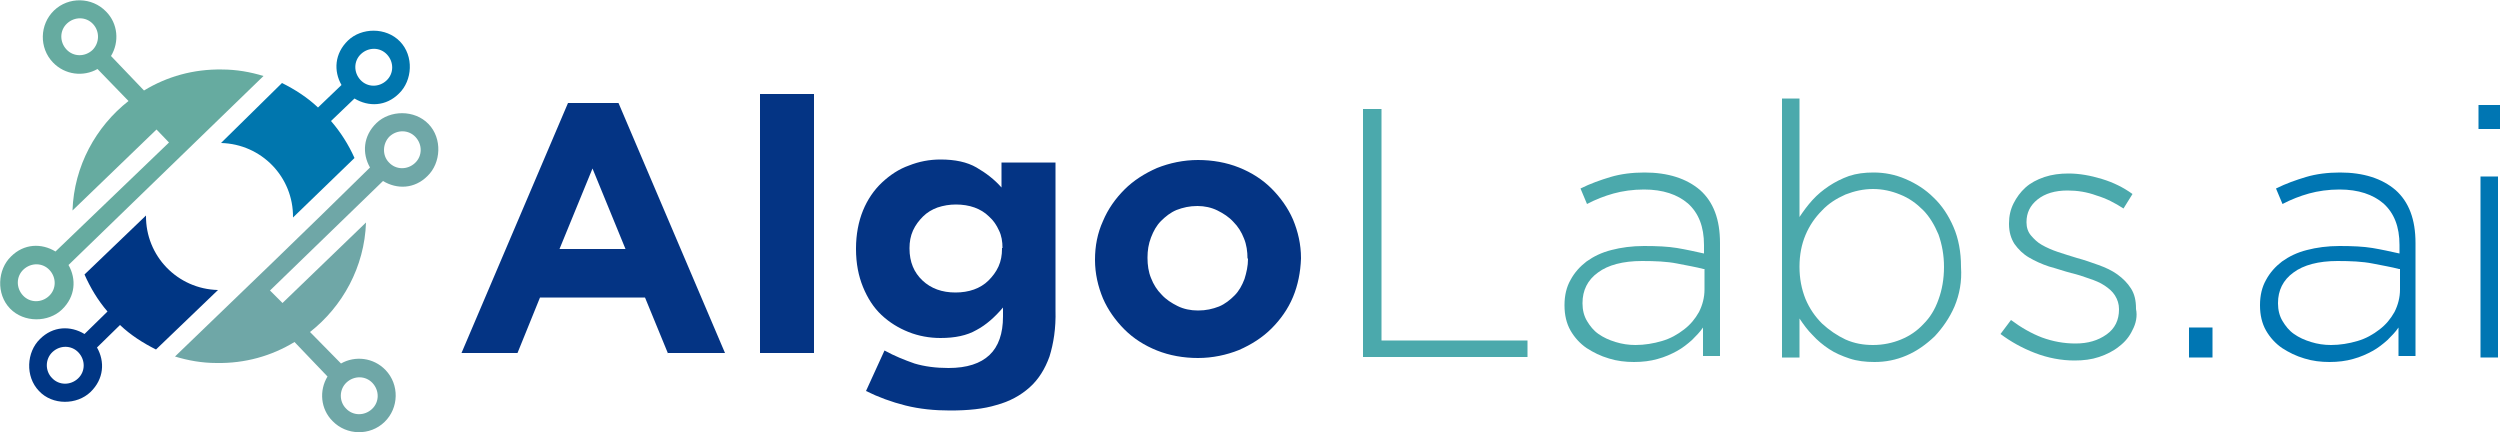 <?xml version="1.0" encoding="utf-8"?>
<!-- Generator: Adobe Illustrator 25.2.0, SVG Export Plug-In . SVG Version: 6.00 Build 0)  -->
<svg version="1.1" xmlns="http://www.w3.org/2000/svg" xmlns:xlink="http://www.w3.org/1999/xlink" x="0px" y="0px"
	 viewBox="0 0 500 86.5" style="enable-background:new 0 0 500 86.5;" xml:space="preserve">
<style type="text/css">
	.st0{fill-rule:evenodd;clip-rule:evenodd;fill:#6FA7A7;}
	.st1{fill-rule:evenodd;clip-rule:evenodd;fill:#0076AE;}
	.st2{fill-rule:evenodd;clip-rule:evenodd;fill:#003684;}
	.st3{fill-rule:evenodd;clip-rule:evenodd;fill:#66ABA0;}
	.st4{fill:#043484;}
	.st5{fill:#4BA9AC;}
	.st6{fill:#0076B3;}
</style>
<g id="Capa_1_xA0_Imagen_1_">
</g>
<g id="_x31__1_">
	<g id="Capa_0_xA0_Imagen_1_">
	</g>
	<g id="Algo">
	</g>
	<g id="Labs.ai">
		<g>
			<path class="st0" d="M77.9,27.3c1.5-1.4,3.8-1.4,5.2,0.1c1.4,1.5,1.4,3.8-0.1,5.2c-1.5,1.4-3.8,1.4-5.2-0.1
				C76.4,31.1,76.5,28.7,77.9,27.3 M69.2,81.7c1.4,1.5,3.7,1.5,5.2,0.1c1.5-1.4,1.5-3.7,0.1-5.2c-1.4-1.5-3.7-1.5-5.2-0.1
				C67.8,77.9,67.8,80.3,69.2,81.7z M35,71.3c2.6,0.8,5.4,1.3,8.3,1.3c5.7,0.1,11-1.4,15.6-4.2l6.6,6.9c-1.7,2.8-1.4,6.5,1,8.9
				c2.8,2.9,7.5,3,10.4,0.2c2.9-2.8,3-7.5,0.2-10.4c-2.4-2.5-6.1-2.9-8.9-1.3L62,66.4c6.5-5.1,10.9-13,11.2-21.9L56.5,60.6L54,58.1
				l22.6-21.9c2.8,1.7,6.3,1.6,8.9-1c2.7-2.6,3-7.5,0.2-10.4c-2.8-2.9-7.7-2.8-10.4-0.2c-2.7,2.6-2.9,6.1-1.3,8.9
				C61.1,46.2,48.1,58.7,35,71.3z"/>
			<path class="st1" d="M77.3,16.1c1.5-1.4,1.5-3.7,0.1-5.2c-1.4-1.5-3.7-1.5-5.2-0.1c-1.5,1.4-1.5,3.7-0.1,5.2
				C73.5,17.5,75.8,17.5,77.3,16.1 M66.2,24.2l4.7-4.5c2.8,1.7,6.3,1.6,8.9-1c2.7-2.6,3-7.5,0.2-10.4c-2.8-2.9-7.7-2.8-10.4-0.2
				c-2.7,2.6-2.9,6.1-1.3,8.9l-4.7,4.5c-2.1-2-4.6-3.6-7.2-4.9L44.2,28.6c8.1,0.2,14.5,6.8,14.4,14.9l12.3-11.9
				C69.7,28.9,68.1,26.4,66.2,24.2z"/>
			<path class="st2" d="M15.6,75.7c1.5-1.4,1.5-3.7,0.1-5.2c-1.4-1.5-3.7-1.5-5.2-0.1C9,71.8,9,74.2,10.4,75.6
				C11.8,77.1,14.1,77.1,15.6,75.7 M18.1,78.4c2.7-2.6,2.9-6.1,1.3-8.9L24,65c2.1,2,4.6,3.6,7.2,4.9L43.6,58
				c-8.1-0.2-14.5-6.8-14.4-14.9L16.9,54.9c1.2,2.7,2.7,5.2,4.6,7.4l-4.6,4.5c-2.8-1.7-6.3-1.6-8.9,1c-2.7,2.6-3,7.5-0.2,10.4
				C10.5,81.1,15.4,81,18.1,78.4z"/>
			<path class="st3" d="M9.8,59.2c-1.5,1.4-3.8,1.4-5.2-0.1c-1.4-1.5-1.4-3.8,0.1-5.2c1.5-1.4,3.8-1.4,5.2,0.1
				C11.3,55.5,11.3,57.8,9.8,59.2 M18.6,4.8c-1.4-1.5-3.7-1.5-5.2-0.1c-1.5,1.4-1.5,3.7-0.1,5.2c1.4,1.5,3.7,1.5,5.2,0.1
				C19.9,8.6,20,6.3,18.6,4.8z M52.7,15.2c-2.6-0.8-5.4-1.3-8.3-1.3c-5.7-0.1-11,1.4-15.6,4.2l-6.6-6.9c1.7-2.8,1.4-6.5-1-8.9
				c-2.8-2.9-7.5-3-10.4-0.2c-2.9,2.8-3,7.5-0.2,10.4c2.4,2.5,6.1,2.9,8.9,1.3l6.2,6.4c-6.5,5.1-10.9,13-11.2,21.9l16.8-16.2
				l2.5,2.6L11.1,50.3c-2.8-1.7-6.3-1.6-8.9,1c-2.7,2.6-3,7.5-0.2,10.4c2.8,2.9,7.7,2.8,10.4,0.2c2.7-2.6,2.9-6.1,1.3-8.9
				C26.7,40.4,39.7,27.8,52.7,15.2z"/>
			<g>
				<path class="st4" d="M133.6,70.7L129,59.5h-21l-4.5,11.1H92.3l21.3-50h10.1l21.3,50H133.6z M118.5,33.7l-6.6,16.1h13.2
					L118.5,33.7z"/>
				<path class="st4" d="M152,70.7V18.8h10.8v51.8H152z"/>
				<path class="st4" d="M209.9,71.3c-0.9,2.5-2.2,4.6-4,6.2c-1.8,1.6-4,2.8-6.6,3.5c-2.6,0.8-5.7,1.1-9.3,1.1c-3.1,0-6.1-0.3-8.9-1
					c-2.8-0.7-5.5-1.7-7.9-2.9l3.7-8.1c2,1.1,4,1.9,6,2.6c2,0.6,4.3,0.9,6.8,0.9c3.7,0,6.4-0.9,8.2-2.6c1.8-1.7,2.7-4.3,2.7-7.7
					v-1.8c-1.6,1.9-3.4,3.5-5.3,4.5c-1.9,1.1-4.3,1.6-7.2,1.6c-2.2,0-4.4-0.4-6.4-1.2c-2-0.8-3.8-1.9-5.4-3.4
					c-1.6-1.5-2.8-3.4-3.7-5.6c-0.9-2.2-1.4-4.7-1.4-7.6v-0.1c0-2.8,0.5-5.4,1.4-7.6c0.9-2.2,2.2-4.1,3.8-5.6
					c1.6-1.5,3.4-2.7,5.4-3.4c2-0.8,4.1-1.2,6.3-1.2c2.9,0,5.3,0.5,7.2,1.6c1.9,1.1,3.6,2.4,5,4v-5h10.8v29.5
					C211.2,65.7,210.7,68.7,209.9,71.3z M200.5,49.6c0-1.3-0.2-2.5-0.7-3.5c-0.5-1.1-1.1-2-2-2.8c-0.8-0.8-1.8-1.4-2.9-1.8
					c-1.1-0.4-2.4-0.6-3.7-0.6c-1.3,0-2.5,0.2-3.7,0.6c-1.1,0.4-2.1,1-2.9,1.8c-0.8,0.8-1.5,1.7-2,2.8c-0.5,1.1-0.7,2.3-0.7,3.5v0.1
					c0,2.7,0.9,4.8,2.6,6.4c1.7,1.6,3.9,2.4,6.6,2.4c1.3,0,2.6-0.2,3.7-0.6c1.1-0.4,2.1-1,2.9-1.8c0.8-0.8,1.5-1.7,2-2.8
					c0.5-1.1,0.7-2.3,0.7-3.5V49.6z"/>
				<path class="st4" d="M258.6,59.4c-1,2.4-2.5,4.5-4.3,6.3c-1.8,1.8-4,3.2-6.5,4.3c-2.5,1-5.3,1.6-8.2,1.6c-2.9,0-5.7-0.5-8.2-1.5
					c-2.5-1-4.7-2.4-6.5-4.2c-1.8-1.8-3.3-3.9-4.3-6.2c-1-2.4-1.6-5-1.6-7.7v-0.1c0-2.7,0.5-5.3,1.6-7.7c1-2.4,2.5-4.5,4.3-6.3
					c1.8-1.8,4-3.2,6.5-4.3c2.5-1,5.3-1.6,8.2-1.6c2.9,0,5.7,0.5,8.2,1.5c2.5,1,4.7,2.4,6.5,4.2c1.8,1.8,3.3,3.9,4.3,6.2
					c1,2.4,1.6,5,1.6,7.7v0.1C260.1,54.4,259.6,57,258.6,59.4z M249.5,51.7c0-1.4-0.2-2.8-0.7-4c-0.5-1.3-1.2-2.4-2.1-3.3
					c-0.9-1-2-1.7-3.2-2.3c-1.2-0.6-2.6-0.9-4-0.9c-1.6,0-2.9,0.3-4.2,0.8c-1.2,0.5-2.2,1.3-3.1,2.2c-0.9,0.9-1.5,2-2,3.3
					c-0.5,1.3-0.7,2.6-0.7,4v0.1c0,1.4,0.2,2.8,0.7,4c0.5,1.3,1.2,2.4,2.1,3.3c0.9,1,2,1.7,3.2,2.3s2.6,0.9,4.1,0.9
					c1.6,0,2.9-0.3,4.2-0.8c1.2-0.5,2.2-1.3,3.1-2.2c0.9-0.9,1.5-2,2-3.3c0.4-1.3,0.7-2.6,0.7-4V51.7z"/>
			</g>
			<g>
				<path class="st5" d="M272.6,71.5V21.8h3.7v46.3h29.2v3.3H272.6z"/>
				<path class="st5" d="M340.6,71.5v-6c-0.6,0.9-1.4,1.7-2.2,2.5c-0.9,0.8-1.9,1.6-3,2.2c-1.1,0.6-2.4,1.2-3.9,1.6
					c-1.4,0.4-3,0.6-4.7,0.6c-1.7,0-3.4-0.2-5-0.7c-1.7-0.5-3.1-1.2-4.5-2.1c-1.3-0.9-2.4-2.1-3.2-3.5c-0.8-1.4-1.2-3.1-1.2-5v-0.1
					c0-1.9,0.4-3.6,1.2-5c0.8-1.5,1.9-2.7,3.2-3.7c1.4-1,3-1.8,5-2.3c1.9-0.5,4.1-0.8,6.5-0.8c2.6,0,4.8,0.1,6.6,0.4
					c1.8,0.3,3.6,0.7,5.4,1.1V49c0-3.7-1.1-6.4-3.2-8.3c-2.1-1.8-5-2.8-8.8-2.8c-2.2,0-4.3,0.3-6.1,0.8c-1.8,0.5-3.6,1.2-5.3,2.1
					l-1.3-3.1c2-1,4-1.7,6-2.3c2-0.6,4.3-0.9,6.8-0.9c4.7,0,8.4,1.2,11.1,3.5c2.7,2.4,4,5.9,4,10.6v22.6H340.6z M340.7,53.8
					c-1.5-0.4-3.3-0.7-5.3-1.1c-2-0.4-4.4-0.5-7-0.5c-3.8,0-6.8,0.8-8.8,2.3c-2.1,1.5-3.1,3.6-3.1,6.1v0.1c0,1.3,0.3,2.5,0.9,3.5
					c0.6,1,1.3,1.9,2.3,2.6c1,0.7,2.1,1.2,3.4,1.6c1.3,0.4,2.6,0.6,4,0.6c1.8,0,3.6-0.3,5.3-0.8c1.7-0.5,3.1-1.3,4.4-2.3
					c1.3-1,2.2-2.1,3-3.5c0.7-1.4,1.1-2.9,1.1-4.5V53.8z"/>
				<path class="st5" d="M390.9,61.3c-1,2.3-2.4,4.3-4,6c-1.7,1.6-3.5,2.9-5.6,3.8c-2.1,0.9-4.2,1.3-6.4,1.3c-1.8,0-3.5-0.2-5-0.7
					c-1.5-0.5-2.9-1.1-4.1-1.9c-1.2-0.8-2.3-1.7-3.3-2.8c-1-1-1.8-2.1-2.6-3.3v7.8h-3.5V19.7h3.5v23.7c0.8-1.2,1.6-2.3,2.6-3.4
					c1-1.1,2.1-2,3.3-2.8c1.2-0.8,2.6-1.5,4-2c1.5-0.5,3.1-0.7,4.9-0.7c2.2,0,4.3,0.4,6.4,1.3c2.1,0.9,4,2.1,5.6,3.7
					c1.7,1.6,3,3.6,4,5.9c1,2.3,1.5,5,1.5,7.9v0.1C392.4,56.3,391.9,58.9,390.9,61.3z M388.8,53.4c0-2.4-0.4-4.5-1.1-6.5
					c-0.8-1.9-1.8-3.6-3.1-4.9c-1.3-1.3-2.8-2.4-4.6-3.1c-1.7-0.7-3.5-1.1-5.4-1.1c-1.9,0-3.7,0.4-5.5,1.1c-1.8,0.8-3.4,1.8-4.7,3.2
					c-1.4,1.4-2.5,3-3.3,4.9c-0.8,1.9-1.2,4-1.2,6.3v0.1c0,2.3,0.4,4.4,1.2,6.4c0.8,1.9,1.9,3.5,3.3,4.9c1.4,1.3,3,2.4,4.7,3.2
					c1.8,0.8,3.6,1.1,5.5,1.1c2,0,3.9-0.4,5.6-1.1c1.7-0.7,3.2-1.7,4.5-3.1c1.3-1.3,2.3-2.9,3-4.9c0.7-1.9,1.1-4.1,1.1-6.5V53.4z"/>
				<path class="st5" d="M426.5,66c-0.6,1.3-1.5,2.4-2.7,3.3c-1.1,0.9-2.5,1.6-4,2.1c-1.5,0.5-3.1,0.7-4.9,0.7
					c-2.6,0-5.3-0.5-7.9-1.5c-2.6-1-4.9-2.3-6.9-3.8l2.1-2.8c2,1.5,4.1,2.7,6.2,3.5c2.2,0.8,4.4,1.2,6.7,1.2c2.5,0,4.5-0.6,6.2-1.8
					c1.7-1.2,2.5-2.9,2.5-5v-0.1c0-1-0.3-1.9-0.8-2.7c-0.5-0.8-1.2-1.4-2.1-2c-0.9-0.6-1.9-1-3.1-1.4c-1.1-0.4-2.3-0.8-3.6-1.1
					c-1.5-0.4-2.9-0.9-4.4-1.3c-1.5-0.5-2.8-1.1-4-1.8c-1.2-0.7-2.1-1.6-2.9-2.7c-0.7-1.1-1.1-2.4-1.1-4v-0.1c0-1.5,0.3-2.8,0.9-4
					c0.6-1.2,1.4-2.3,2.4-3.2c1-0.9,2.3-1.6,3.8-2.1c1.5-0.5,3.1-0.7,4.8-0.7c2.2,0,4.4,0.4,6.7,1.1c2.3,0.7,4.3,1.7,6.1,3l-1.8,2.9
					c-1.7-1.1-3.4-2-5.4-2.6c-1.9-0.7-3.8-1-5.8-1c-2.5,0-4.5,0.6-6,1.8c-1.5,1.2-2.2,2.7-2.2,4.5v0.1c0,1,0.3,1.9,0.9,2.6
					c0.6,0.7,1.3,1.4,2.2,1.9c0.9,0.5,2,1,3.2,1.4c1.2,0.4,2.5,0.8,3.8,1.2c1.5,0.4,2.9,0.9,4.3,1.4c1.4,0.5,2.7,1.1,3.8,1.9
					c1.1,0.8,2,1.7,2.7,2.8c0.7,1.1,1,2.4,1,4v0.1C427.5,63.2,427.2,64.7,426.5,66z"/>
				<path class="st6" d="M437.8,71.5v-6h4.7v6H437.8z"/>
				<path class="st6" d="M479.7,71.5v-6c-0.6,0.9-1.4,1.7-2.2,2.5c-0.9,0.8-1.9,1.6-3,2.2c-1.1,0.6-2.4,1.2-3.9,1.6
					c-1.4,0.4-3,0.6-4.7,0.6s-3.4-0.2-5-0.7c-1.7-0.5-3.1-1.2-4.5-2.1c-1.3-0.9-2.4-2.1-3.2-3.5c-0.8-1.4-1.2-3.1-1.2-5v-0.1
					c0-1.9,0.4-3.6,1.2-5c0.8-1.5,1.9-2.7,3.2-3.7c1.4-1,3-1.8,5-2.3c1.9-0.5,4.1-0.8,6.5-0.8c2.6,0,4.8,0.1,6.6,0.4
					c1.8,0.3,3.6,0.7,5.4,1.1V49c0-3.7-1.1-6.4-3.2-8.3c-2.1-1.8-5-2.8-8.8-2.8c-2.2,0-4.3,0.3-6.1,0.8c-1.8,0.5-3.6,1.2-5.3,2.1
					l-1.3-3.1c2-1,4-1.7,6-2.3c2-0.6,4.3-0.9,6.8-0.9c4.7,0,8.4,1.2,11.1,3.5c2.7,2.4,4,5.9,4,10.6v22.6H479.7z M479.8,53.8
					c-1.5-0.4-3.3-0.7-5.3-1.1c-2-0.4-4.4-0.5-7-0.5c-3.8,0-6.8,0.8-8.8,2.3c-2.1,1.5-3.1,3.6-3.1,6.1v0.1c0,1.3,0.3,2.5,0.9,3.5
					c0.6,1,1.3,1.9,2.3,2.6c1,0.7,2.1,1.2,3.4,1.6c1.3,0.4,2.6,0.6,4,0.6c1.8,0,3.6-0.3,5.3-0.8c1.7-0.5,3.1-1.3,4.4-2.3
					c1.3-1,2.2-2.1,3-3.5c0.7-1.4,1.1-2.9,1.1-4.5V53.8z"/>
				<path class="st6" d="M495.7,25.8v-4.8h4.3v4.8H495.7z M496.1,71.5V35.3h3.5v36.2H496.1z"/>
			</g>
		</g>
	</g>
</g>
</svg>
